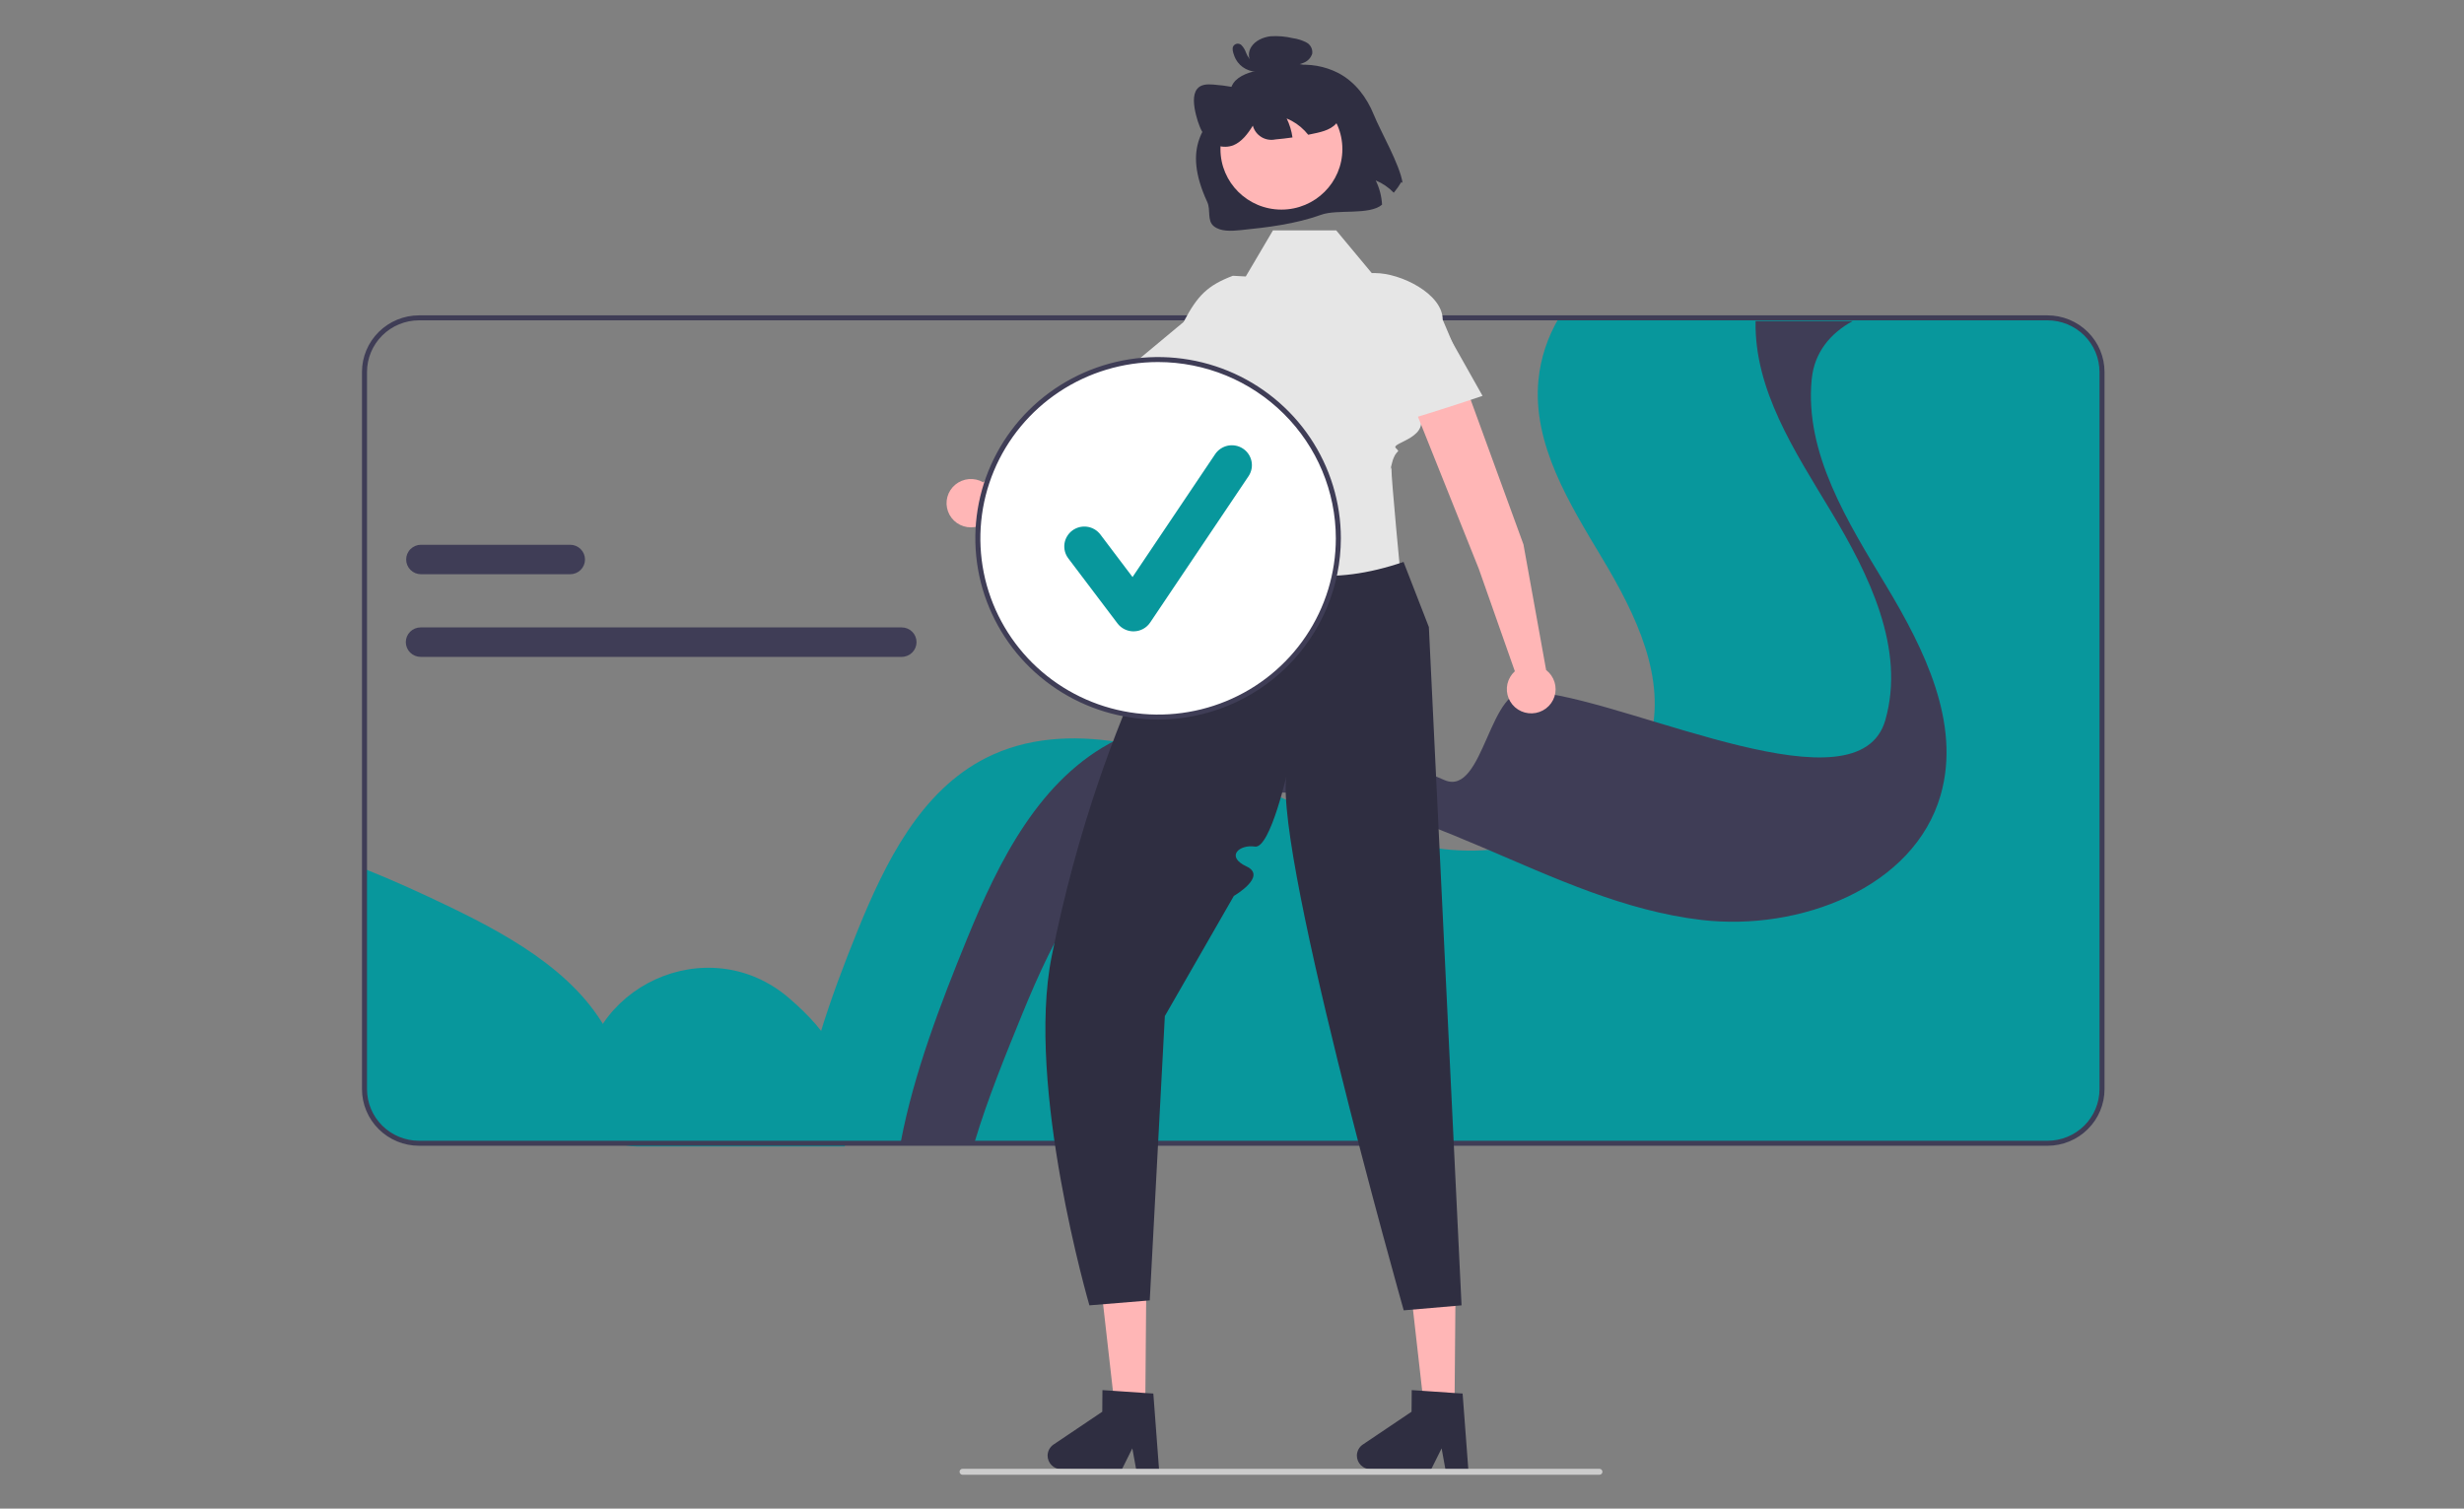 <svg width="98" height="60" viewBox="0 0 98 60" fill="none" xmlns="http://www.w3.org/2000/svg">
<rect x="0" y="0" width="98" height="60" fill="#808080" stroke="none"/>
<path d="M31.692 45.469H81.433C81.718 45.469 82.001 45.414 82.264 45.306C82.527 45.197 82.766 45.039 82.967 44.839C83.169 44.639 83.329 44.402 83.438 44.141C83.547 43.88 83.603 43.601 83.603 43.318V14.792C83.603 14.602 83.578 14.412 83.527 14.228C83.402 13.772 83.129 13.37 82.751 13.083C82.373 12.796 81.91 12.641 81.433 12.641H62.005C61.552 13.398 61.272 14.245 61.187 15.122C60.946 17.669 62.419 20.025 63.737 22.226C65.055 24.427 66.312 26.985 65.614 29.45C65.142 31.112 63.863 32.315 62.276 33.036C60.751 33.706 59.074 33.959 57.417 33.77C56.422 33.646 55.441 33.424 54.49 33.108C53.243 32.706 52.025 32.185 50.809 31.659C50.808 31.659 50.808 31.659 50.807 31.658C50.786 31.649 50.764 31.639 50.743 31.63C49.802 31.222 48.862 30.814 47.908 30.454C46.79 30.02 45.63 29.703 44.446 29.508C42.647 29.228 40.832 29.329 39.227 30.138C36.611 31.456 35.209 34.305 34.112 37.004C33.004 39.734 32.011 42.554 31.692 45.469Z" fill="#08979C"/>
<path d="M14.497 34.557V43.318C14.497 43.601 14.553 43.88 14.662 44.141C14.771 44.402 14.931 44.639 15.133 44.839C15.334 45.039 15.573 45.197 15.836 45.306C16.099 45.414 16.382 45.469 16.666 45.469H24.935C25.078 44.147 24.958 42.83 24.433 41.601C23.289 38.922 20.521 37.337 17.882 36.064C16.773 35.53 15.644 35.014 14.497 34.557Z" fill="#08979C"/>
<path d="M23.163 43.446C23.163 44.017 23.391 44.564 23.798 44.967C24.205 45.371 24.757 45.597 25.332 45.597H33.6C33.743 44.275 33.623 42.958 33.099 41.729C32.83 41.099 32.201 40.401 31.383 39.697C28.17 36.931 23.163 39.227 23.163 43.446Z" fill="#08979C"/>
<path d="M14.397 43.318V14.792C14.398 14.196 14.637 13.624 15.063 13.202C15.488 12.78 16.065 12.543 16.666 12.542H81.434C82.035 12.543 82.612 12.78 83.037 13.202C83.463 13.624 83.702 14.196 83.703 14.792V43.318C83.702 43.915 83.463 44.487 83.037 44.909C82.612 45.331 82.035 45.568 81.434 45.569H16.666C16.065 45.568 15.488 45.331 15.063 44.909C14.637 44.487 14.398 43.915 14.397 43.318ZM16.666 12.74C16.118 12.741 15.592 12.957 15.204 13.342C14.816 13.727 14.598 14.248 14.597 14.792V43.318C14.598 43.862 14.816 44.384 15.204 44.769C15.592 45.153 16.118 45.37 16.666 45.37H81.434C81.982 45.37 82.508 45.153 82.896 44.769C83.284 44.384 83.502 43.862 83.503 43.318V14.792C83.502 14.248 83.284 13.727 82.896 13.342C82.508 12.957 81.982 12.741 81.434 12.74H16.666Z" fill="#3F3D56"/>
<path d="M35.83 45.399H38.771C39.274 43.719 40 41.939 40.663 40.316C41.936 37.205 43.561 33.922 46.594 32.403C47.889 31.755 49.301 31.501 50.743 31.515C52.735 31.534 54.784 32.064 56.659 32.767C57.426 33.054 58.186 33.369 58.943 33.692C61.795 34.907 64.616 36.231 67.684 36.589C71.565 37.041 76.128 35.319 77.188 31.61C77.997 28.77 76.54 25.822 75.012 23.285C73.484 20.749 71.776 18.035 72.055 15.098C72.056 15.088 72.057 15.078 72.059 15.068C72.164 14.013 72.799 13.255 73.686 12.769H69.824C69.773 15.508 71.371 17.927 72.809 20.314C74.337 22.849 75.794 25.799 74.985 28.639C73.925 32.347 65.147 28 61.266 27.547C60.17 27.419 61.911 27.872 60.866 27.547C59.227 27.037 59.045 31.711 57.45 31.025C56.457 30.598 55.463 30.173 54.456 29.795C54.038 29.638 53.612 29.491 53.181 29.355C53.18 29.355 53.18 29.355 53.179 29.354C50.285 28.446 47.12 28.092 44.446 29.406C44.428 29.415 44.409 29.423 44.391 29.432C41.358 30.95 39.732 34.233 38.46 37.344C37.409 39.916 36.348 42.686 35.83 45.399Z" fill="#3F3D56"/>
<path d="M35.862 24.953H16.731C16.575 24.953 16.424 25.014 16.313 25.124C16.203 25.234 16.14 25.383 16.14 25.539C16.14 25.694 16.203 25.843 16.313 25.953C16.424 26.063 16.575 26.125 16.731 26.125H35.862C36.019 26.125 36.169 26.063 36.28 25.953C36.391 25.843 36.453 25.694 36.453 25.539C36.453 25.383 36.391 25.234 36.28 25.124C36.169 25.014 36.019 24.953 35.862 24.953Z" fill="#3F3D56"/>
<path d="M22.676 21.666H16.745C16.588 21.666 16.438 21.728 16.327 21.838C16.216 21.948 16.154 22.097 16.154 22.252C16.154 22.408 16.216 22.557 16.327 22.667C16.438 22.777 16.588 22.838 16.745 22.838H22.676C22.833 22.838 22.983 22.777 23.094 22.667C23.205 22.557 23.267 22.408 23.267 22.252C23.267 22.097 23.205 21.948 23.094 21.838C22.983 21.728 22.833 21.666 22.676 21.666Z" fill="#3F3D56"/>
<path d="M45.55 55.978L44.337 55.968L43.8 51.222L45.59 51.237L45.55 55.978Z" fill="#FFB6B6"/>
<path d="M41.666 57.89C41.665 58.032 41.721 58.169 41.822 58.271C41.922 58.373 42.06 58.431 42.203 58.432L44.614 58.452L45.036 57.604L45.191 58.456L46.1 58.464L45.871 55.423L45.554 55.403L44.264 55.314L43.847 55.287L43.84 56.147L41.904 57.45C41.831 57.498 41.772 57.564 41.73 57.641C41.689 57.717 41.667 57.803 41.666 57.89Z" fill="#2F2E41"/>
<path d="M57.85 55.978L56.638 55.968L56.101 51.222L57.891 51.237L57.85 55.978Z" fill="#FFB6B6"/>
<path d="M53.967 57.89C53.966 58.032 54.022 58.169 54.123 58.271C54.223 58.373 54.361 58.431 54.504 58.432L56.915 58.452L57.337 57.604L57.492 58.456L58.401 58.464L58.172 55.423L57.855 55.403L56.565 55.314L56.148 55.287L56.141 56.147L54.205 57.45C54.132 57.498 54.072 57.564 54.031 57.641C53.99 57.717 53.968 57.803 53.967 57.89Z" fill="#2F2E41"/>
<path d="M44.054 17.972L49.511 13.807C49.741 13.63 49.892 13.37 49.931 13.083C49.971 12.797 49.895 12.506 49.719 12.275C49.629 12.155 49.515 12.055 49.384 11.98C49.253 11.905 49.108 11.858 48.959 11.841C48.809 11.824 48.657 11.837 48.512 11.88C48.367 11.922 48.233 11.994 48.117 12.09L42.583 16.588L39.104 19.181C38.932 19.082 38.733 19.038 38.535 19.054C38.336 19.071 38.148 19.148 37.995 19.274C37.842 19.401 37.732 19.571 37.68 19.762C37.628 19.953 37.637 20.154 37.705 20.34C37.772 20.526 37.896 20.686 38.059 20.8C38.222 20.913 38.416 20.974 38.616 20.974C38.815 20.975 39.009 20.914 39.172 20.801C39.336 20.688 39.46 20.527 39.528 20.342L44.054 17.972Z" fill="#FFB6B6"/>
<path d="M48.501 18.929L48.261 24.257L56.43 25.237C55.787 23.096 54.733 20.123 55.216 18.633L48.501 18.929Z" fill="#A0616A"/>
<path d="M53.145 9.163H50.629L49.548 10.996L49.033 10.968C48.029 11.352 47.629 11.748 47.075 12.805L45.129 14.426L46.629 16.211C47.665 16.043 48.039 15.245 47.71 13.78C47.71 13.78 46.575 15.742 48.21 16.706C48.21 16.706 47.918 18.524 48.21 18.505C48.501 18.485 49.173 18.115 48.501 18.485C47.83 18.855 47.945 18.871 47.967 18.991C48.329 20.972 48.629 22.46 48.629 22.46L55.73 23.154C55.73 23.154 55.321 18.895 55.343 18.653C55.365 18.411 55.216 19.003 55.365 18.411C55.514 17.819 55.738 18.041 55.514 17.819C55.291 17.597 57.053 17.406 56.365 16.339L58.666 15.744L57.38 12.714C57.38 11.691 55.723 10.861 54.691 10.861H54.559L53.145 9.163Z" fill="#E6E6E6"/>
<path d="M55.823 22.349C53.045 23.297 50.544 23.089 48.429 21.27C48.429 21.27 47.834 23.451 47.232 23.154C46.629 22.856 46.927 23.689 46.761 23.994C46.586 24.318 46.79 24.865 46.209 25.051C45.629 25.237 45.847 25.783 45.659 26.185C44.345 28.998 42.843 32.98 41.829 38.031C40.787 43.221 43.329 51.916 43.329 51.916L45.729 51.718L46.329 40.411L49.074 35.632C49.074 35.632 50.422 34.853 49.576 34.459C48.729 34.064 49.296 33.574 49.913 33.67C50.53 33.766 51.23 30.592 51.23 30.592C50.35 32.783 55.83 52.114 55.83 52.114L58.13 51.916L56.83 24.939L55.823 22.349Z" fill="#2F2E41"/>
<path d="M54.638 4.559C54.911 5.232 55.681 6.557 55.785 7.28L55.738 7.234C55.649 7.386 55.547 7.53 55.434 7.665C55.232 7.455 54.987 7.288 54.716 7.176C54.864 7.477 54.95 7.804 54.968 8.139C54.467 8.571 53.188 8.31 52.549 8.541C51.52 8.911 50.428 9.043 49.349 9.152C48.966 9.191 48.538 9.215 48.27 8.991C48.002 8.767 48.161 8.351 48.017 8.037C46.989 5.799 47.938 4.992 48.744 3.977C48.921 3.754 48.92 3.42 49.136 3.207C49.435 2.912 49.895 2.821 50.318 2.748C50.208 2.754 50.098 2.732 50 2.683C49.901 2.635 49.816 2.562 49.754 2.472C49.7 2.381 49.672 2.277 49.673 2.171C49.675 2.066 49.705 1.962 49.762 1.873C49.913 1.624 50.228 1.479 50.531 1.443C50.83 1.423 51.131 1.449 51.422 1.519C51.61 1.544 51.793 1.602 51.961 1.69C52.04 1.732 52.105 1.797 52.146 1.876C52.187 1.955 52.202 2.045 52.191 2.133C52.165 2.215 52.122 2.29 52.063 2.352C52.005 2.415 51.933 2.464 51.853 2.495C51.73 2.546 51.602 2.581 51.471 2.598C52.074 2.521 52.688 2.627 53.229 2.904C53.907 3.262 54.365 3.885 54.638 4.559Z" fill="#2F2E41"/>
<path d="M50.966 8.336C52.305 8.336 53.39 7.259 53.39 5.931C53.39 4.603 52.305 3.527 50.966 3.527C49.627 3.527 48.541 4.603 48.541 5.931C48.541 7.259 49.627 8.336 50.966 8.336Z" fill="#FFB6B6"/>
<path d="M53.299 4.642C53.158 5.064 52.756 5.199 52.385 5.284C52.268 5.311 52.15 5.336 52.031 5.359C51.987 5.304 51.941 5.251 51.892 5.201C51.69 4.99 51.445 4.823 51.174 4.711C51.291 4.949 51.369 5.204 51.405 5.466C51.181 5.499 50.955 5.525 50.728 5.545C50.536 5.586 50.335 5.552 50.168 5.45C50.001 5.348 49.879 5.186 49.829 4.998C49.622 5.333 49.378 5.649 49.044 5.782C48.853 5.85 48.645 5.856 48.45 5.798C48.256 5.74 48.085 5.622 47.963 5.461C47.763 5.219 47.651 4.894 47.571 4.58C47.476 4.207 47.424 3.777 47.61 3.541C47.759 3.349 48.016 3.346 48.254 3.363C48.778 3.402 49.296 3.496 49.801 3.641L49.843 3.736C49.757 3.219 49.945 2.722 50.293 2.545C50.528 2.427 50.81 2.447 51.084 2.471C51.437 2.486 51.785 2.553 52.118 2.669C52.5 2.815 52.828 3.074 53.055 3.411C53.299 3.778 53.42 4.278 53.299 4.642Z" fill="#2F2E41"/>
<path d="M49.842 2.395C49.866 2.388 49.804 2.397 49.826 2.397C49.815 2.397 49.804 2.395 49.794 2.393C49.792 2.393 49.768 2.385 49.784 2.391C49.748 2.38 49.716 2.359 49.692 2.331C49.635 2.261 49.59 2.182 49.559 2.098C49.521 1.986 49.459 1.883 49.378 1.797C49.355 1.774 49.326 1.757 49.295 1.747C49.264 1.737 49.231 1.734 49.199 1.739C49.167 1.744 49.136 1.756 49.109 1.775C49.083 1.794 49.061 1.819 49.046 1.847C48.999 1.951 49.042 2.078 49.076 2.18C49.11 2.286 49.162 2.385 49.229 2.475C49.34 2.621 49.493 2.732 49.667 2.794C49.868 2.866 50.088 2.872 50.294 2.811C50.321 2.8 50.344 2.781 50.361 2.757C50.377 2.733 50.386 2.705 50.387 2.676C50.388 2.647 50.38 2.618 50.364 2.593C50.349 2.569 50.326 2.549 50.3 2.536L49.957 2.397C49.939 2.39 49.92 2.385 49.9 2.385C49.88 2.384 49.861 2.388 49.842 2.395C49.824 2.402 49.807 2.413 49.793 2.426C49.779 2.44 49.767 2.456 49.759 2.474C49.751 2.492 49.747 2.511 49.747 2.53C49.746 2.55 49.75 2.569 49.757 2.587C49.764 2.606 49.775 2.622 49.788 2.636C49.802 2.651 49.818 2.662 49.836 2.67L50.179 2.809L50.185 2.534C50.142 2.546 50.098 2.554 50.054 2.556C50.006 2.561 49.959 2.559 49.912 2.55C49.867 2.544 49.823 2.534 49.78 2.518C49.753 2.509 49.726 2.497 49.7 2.485C49.691 2.48 49.681 2.476 49.672 2.471C49.673 2.471 49.633 2.448 49.65 2.459C49.606 2.431 49.565 2.399 49.526 2.363C49.513 2.35 49.5 2.336 49.489 2.322C49.469 2.298 49.451 2.273 49.435 2.247C49.401 2.192 49.374 2.134 49.355 2.072C49.346 2.047 49.339 2.02 49.333 1.994C49.331 1.979 49.329 1.965 49.325 1.951C49.312 1.917 49.328 1.97 49.313 1.985L49.25 2.031C49.238 2.035 49.225 2.036 49.213 2.034C49.201 2.032 49.19 2.027 49.179 2.02C49.172 2.01 49.173 2.011 49.184 2.025C49.197 2.042 49.208 2.059 49.218 2.077C49.241 2.118 49.262 2.161 49.28 2.205C49.318 2.299 49.365 2.388 49.422 2.472C49.478 2.556 49.559 2.621 49.654 2.657C49.749 2.693 49.853 2.698 49.951 2.672C49.988 2.658 50.017 2.629 50.033 2.593C50.05 2.557 50.05 2.516 50.036 2.48C50.021 2.443 49.993 2.414 49.957 2.399C49.92 2.383 49.879 2.381 49.842 2.395Z" fill="#2F2E41"/>
<path d="M46.061 28.519C50.02 28.519 53.23 25.336 53.23 21.41C53.23 17.483 50.02 14.3 46.061 14.3C42.101 14.3 38.892 17.483 38.892 21.41C38.892 25.336 42.101 28.519 46.061 28.519Z" fill="white"/>
<path d="M46.061 28.618C44.623 28.618 43.218 28.196 42.022 27.403C40.827 26.611 39.895 25.485 39.345 24.168C38.795 22.851 38.651 21.401 38.931 20.003C39.212 18.605 39.904 17.32 40.921 16.312C41.937 15.304 43.233 14.617 44.642 14.339C46.053 14.061 47.514 14.204 48.842 14.749C50.171 15.295 51.306 16.219 52.105 17.404C52.903 18.59 53.33 19.984 53.33 21.41C53.328 23.321 52.561 25.153 51.198 26.505C49.836 27.856 47.988 28.616 46.061 28.618ZM46.061 14.399C44.663 14.399 43.296 14.81 42.133 15.581C40.971 16.351 40.065 17.446 39.53 18.727C38.995 20.008 38.855 21.417 39.127 22.777C39.4 24.137 40.074 25.386 41.062 26.367C42.051 27.347 43.31 28.015 44.682 28.285C46.053 28.556 47.474 28.417 48.766 27.886C50.058 27.356 51.162 26.457 51.938 25.304C52.715 24.151 53.13 22.796 53.13 21.41C53.128 19.551 52.382 17.769 51.057 16.455C49.732 15.14 47.935 14.401 46.061 14.399Z" fill="#3F3D56"/>
<path d="M45.083 25.11C44.959 25.11 44.837 25.081 44.726 25.026C44.615 24.971 44.519 24.891 44.445 24.793L42.489 22.207C42.426 22.124 42.38 22.029 42.354 21.929C42.328 21.828 42.323 21.724 42.337 21.621C42.352 21.518 42.387 21.419 42.441 21.33C42.494 21.24 42.565 21.162 42.648 21.1C42.732 21.038 42.828 20.992 42.929 20.966C43.031 20.941 43.136 20.935 43.24 20.95C43.343 20.964 43.443 20.999 43.533 21.052C43.623 21.105 43.702 21.175 43.765 21.258L45.044 22.95L48.331 18.061C48.389 17.975 48.464 17.901 48.551 17.843C48.638 17.785 48.735 17.745 48.838 17.724C48.941 17.704 49.046 17.704 49.149 17.724C49.252 17.744 49.35 17.784 49.437 17.842C49.524 17.899 49.599 17.974 49.657 18.06C49.715 18.146 49.756 18.243 49.776 18.345C49.797 18.447 49.797 18.551 49.777 18.653C49.756 18.755 49.716 18.852 49.658 18.939L45.746 24.757C45.675 24.863 45.58 24.95 45.469 25.011C45.357 25.072 45.232 25.106 45.105 25.109C45.097 25.11 45.09 25.11 45.083 25.11Z" fill="#08979C"/>
<path d="M38.164 58.535C38.164 58.55 38.167 58.565 38.173 58.58C38.179 58.594 38.188 58.607 38.199 58.618C38.21 58.629 38.223 58.638 38.237 58.644C38.252 58.65 38.267 58.653 38.283 58.653H63.614C63.646 58.653 63.676 58.64 63.698 58.618C63.721 58.596 63.733 58.566 63.733 58.535C63.733 58.503 63.721 58.473 63.698 58.451C63.676 58.429 63.646 58.416 63.614 58.416H38.283C38.267 58.416 38.252 58.419 38.237 58.425C38.223 58.431 38.21 58.44 38.199 58.451C38.188 58.462 38.179 58.475 38.173 58.489C38.167 58.504 38.164 58.519 38.164 58.535Z" fill="#CCCCCC"/>
<path d="M60.592 21.653L58.249 15.232C58.148 14.96 57.945 14.738 57.681 14.614C57.417 14.49 57.115 14.474 56.84 14.569C56.697 14.618 56.566 14.695 56.455 14.796C56.343 14.897 56.254 15.02 56.192 15.156C56.13 15.293 56.096 15.44 56.093 15.59C56.091 15.739 56.119 15.888 56.176 16.026L58.816 22.622L60.25 26.697C60.103 26.829 60 27.004 59.955 27.196C59.911 27.389 59.928 27.59 60.003 27.773C60.078 27.956 60.208 28.112 60.376 28.219C60.543 28.326 60.74 28.379 60.939 28.371C61.138 28.363 61.33 28.295 61.488 28.176C61.647 28.056 61.764 27.891 61.825 27.703C61.886 27.515 61.886 27.313 61.827 27.124C61.768 26.936 61.652 26.77 61.494 26.649L60.592 21.653Z" fill="#FFB6B6"/>
<path d="M57.065 12.372L58.965 15.744C58.965 15.744 54.586 17.231 54.576 16.983C54.565 16.736 54.793 13.301 54.793 13.301L57.065 12.372Z" fill="#E6E6E6"/>
</svg>
